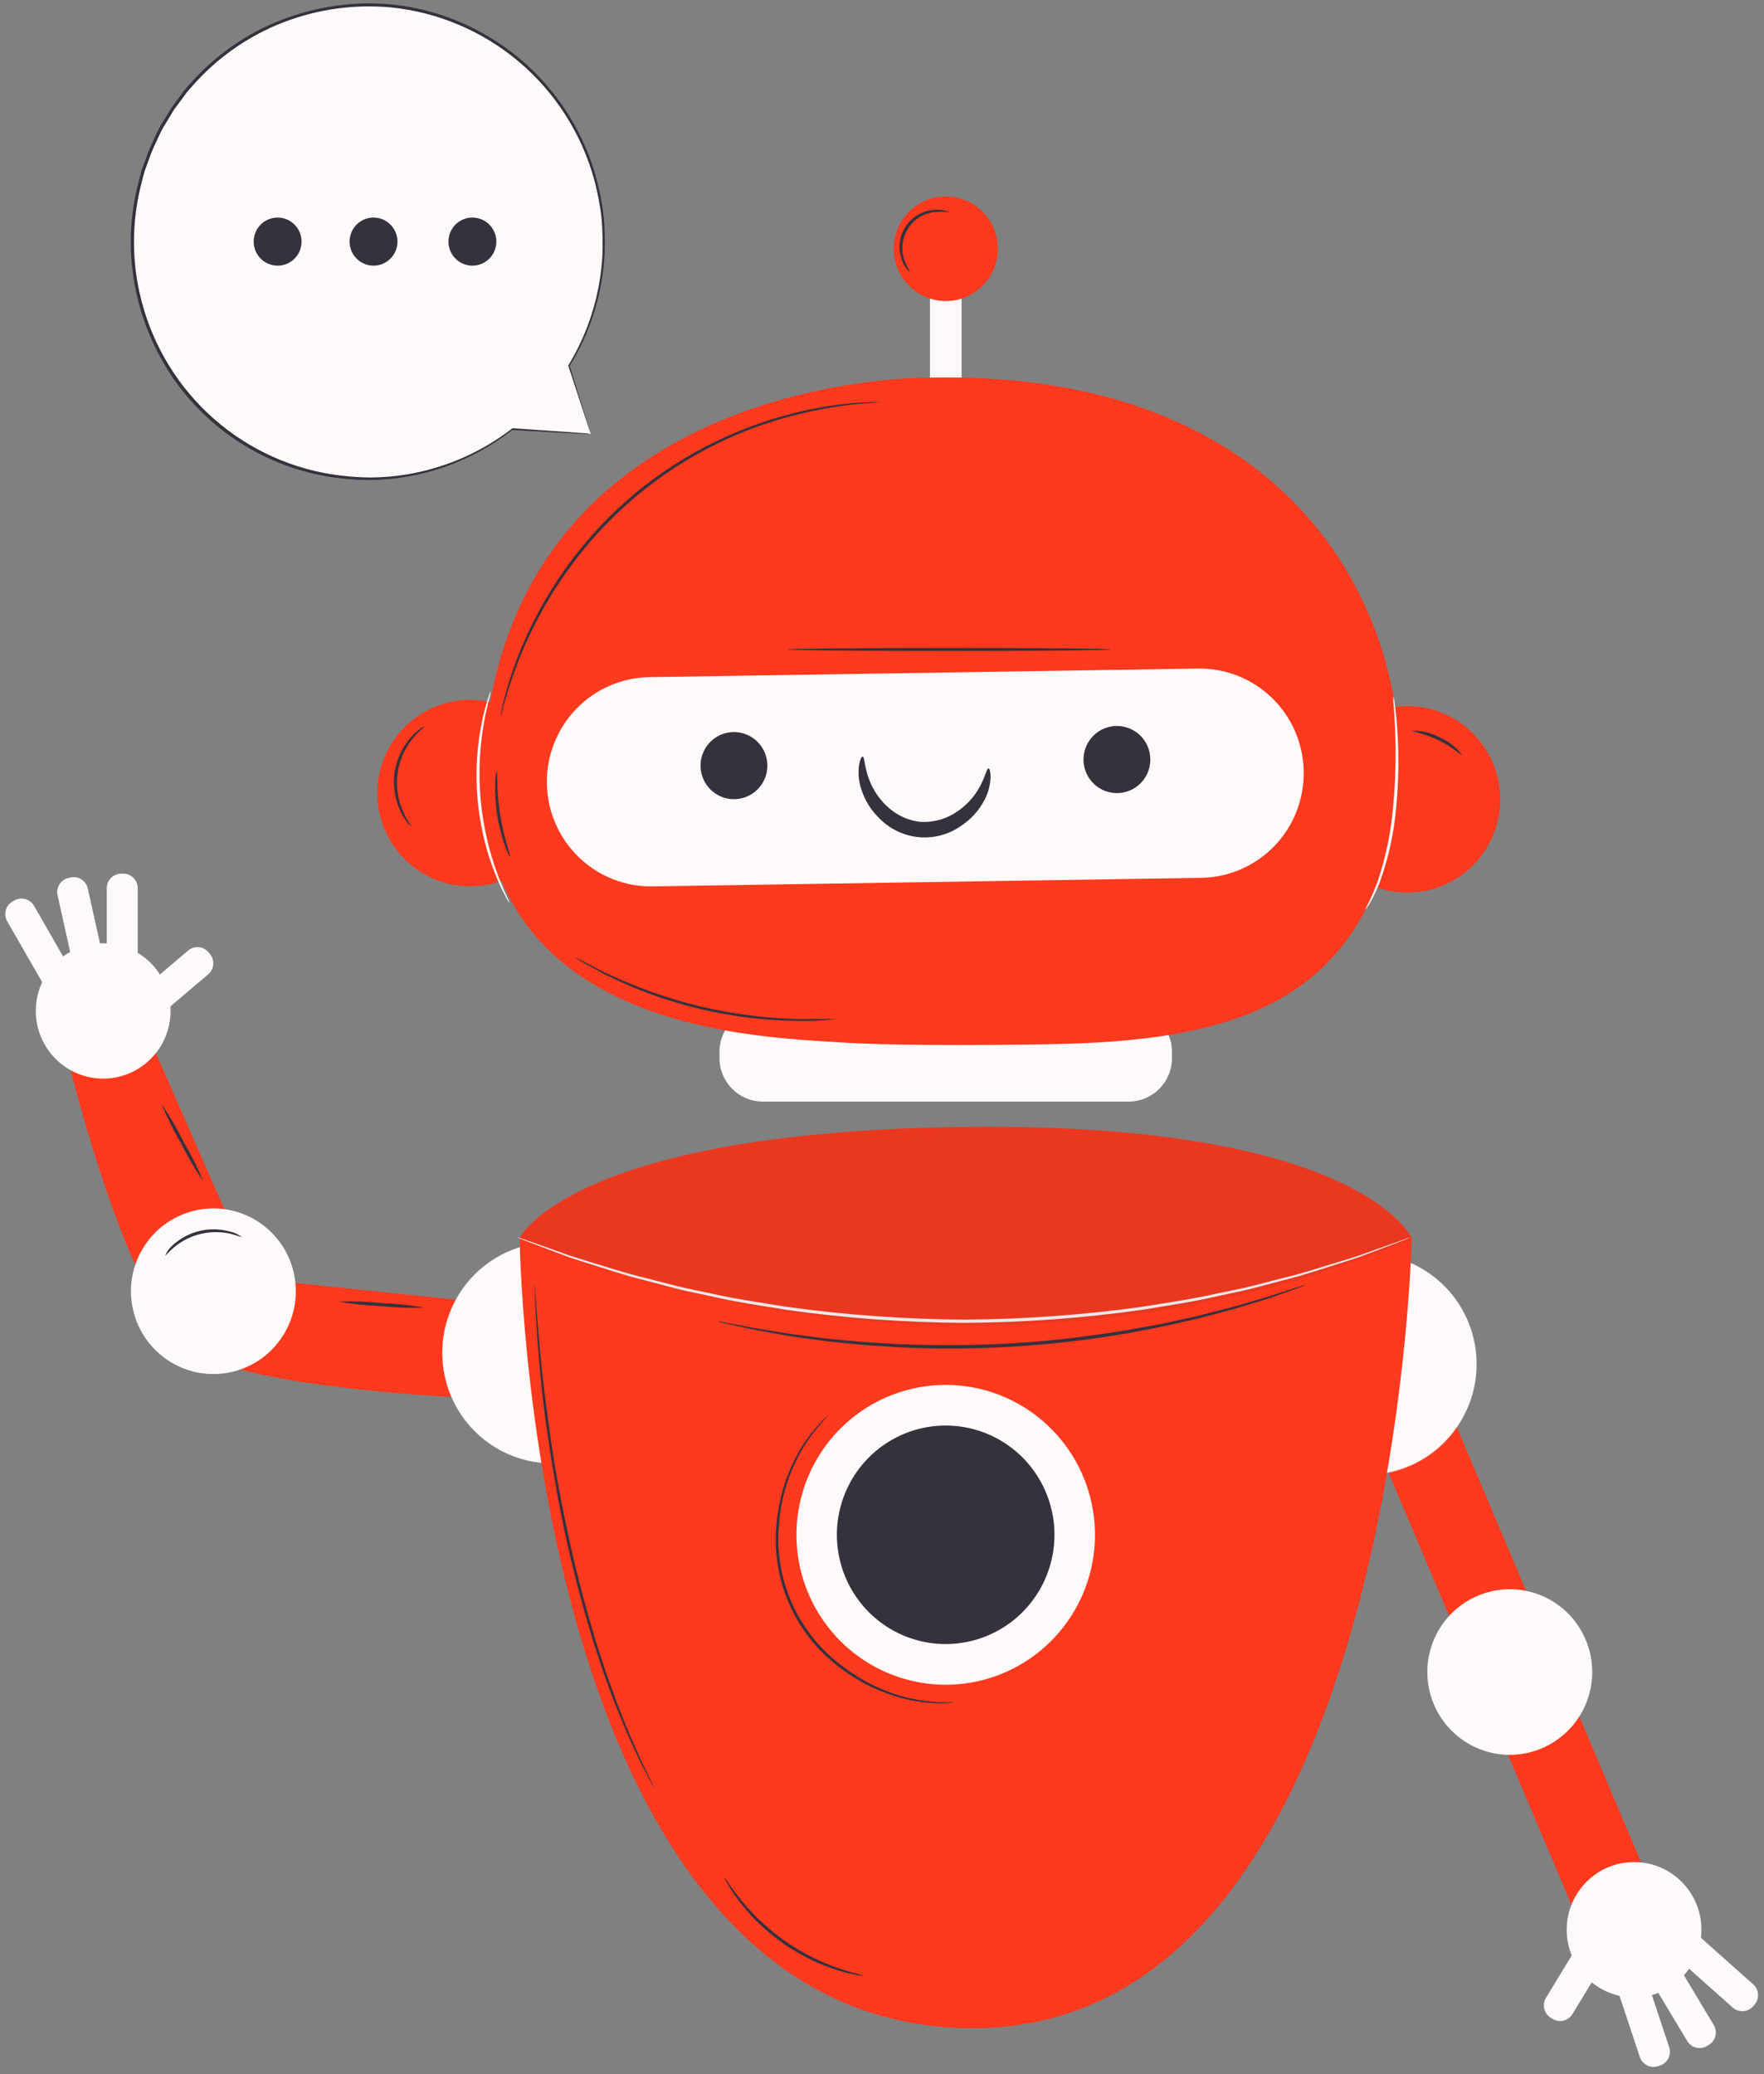<svg width="370" height="435" viewBox="0 0 370 435" fill="none" xmlns="http://www.w3.org/2000/svg">
<rect x="0" y="0" width="370" height="435" fill="#808080" stroke="none"/>
<path d="M123.925 91.024L119.359 76.709C125.854 66.125 128.171 53.484 125.856 41.271C123.541 29.057 116.761 18.155 106.848 10.708C96.935 3.261 84.607 -0.194 72.287 1.024C59.967 2.242 48.546 8.044 40.269 17.289C31.992 26.534 27.459 38.554 27.559 50.986C27.659 63.419 32.386 75.364 40.811 84.473C49.236 93.583 60.748 99.198 73.087 100.215C85.425 101.233 97.696 97.578 107.487 89.971L123.925 91.024Z" fill="#FFFAFA"/>
<path d="M123.926 91.025H122.889L119.754 90.864L107.413 90.182C107.394 90.182 107.375 90.178 107.358 90.171C107.341 90.163 107.325 90.152 107.312 90.138C107.3 90.124 107.29 90.107 107.284 90.089C107.278 90.071 107.276 90.052 107.277 90.033C107.272 90.009 107.272 89.983 107.277 89.959L107.475 90.157C98.899 96.884 88.354 100.583 77.473 100.68C74.725 100.665 71.982 100.445 69.266 100.023C56.648 98.039 45.283 91.231 37.549 81.023C33.242 75.276 30.209 68.671 28.651 61.651C26.959 54.187 27.027 46.428 28.849 38.995C29.083 38.053 29.33 37.099 29.577 36.157C29.824 35.215 30.231 34.297 30.552 33.368C30.865 32.428 31.227 31.505 31.638 30.604C32.057 29.712 32.489 28.819 32.872 27.915C33.297 27.01 33.783 26.136 34.328 25.299L35.896 22.722L37.697 20.243L38.611 19.003C38.919 18.607 39.277 18.247 39.61 17.863C44.947 11.701 51.718 6.958 59.319 4.056C66.556 1.287 74.327 0.215 82.04 0.921C89.286 1.644 96.285 3.963 102.538 7.712C113.65 14.34 121.756 25.054 125.135 37.582C125.849 40.266 126.36 43.001 126.665 45.762C126.863 48.343 126.908 50.934 126.801 53.521C126.328 61.764 123.808 69.757 119.47 76.772V76.66C120.927 81.32 122.037 84.915 122.803 87.368C123.173 88.608 123.444 89.463 123.642 90.095L123.913 91.012C123.913 91.012 123.79 90.678 123.58 90.058L122.679 87.319C121.889 84.84 120.717 81.345 119.211 76.747C119.198 76.711 119.198 76.671 119.211 76.635C123.467 69.637 125.923 61.685 126.357 53.496C126.451 50.933 126.394 48.367 126.184 45.812C125.876 43.074 125.36 40.364 124.641 37.706C121.994 28.062 116.504 19.447 108.892 12.995C101.279 6.542 91.901 2.554 81.99 1.553C74.375 0.853 66.701 1.908 59.554 4.639C52.068 7.516 45.401 12.198 40.141 18.272C39.82 18.656 39.462 19.003 39.154 19.4L38.253 20.639L36.476 23.031L34.945 25.585C34.402 26.418 33.916 27.288 33.489 28.187C33.069 29.067 32.65 29.96 32.255 30.84C31.852 31.729 31.498 32.639 31.194 33.566C30.873 34.483 30.49 35.388 30.219 36.318C29.947 37.247 29.737 38.189 29.503 39.119C27.713 46.438 27.637 54.074 29.281 61.428C31.419 71.085 36.397 79.874 43.568 86.656C50.739 93.438 59.774 97.901 69.501 99.465C72.192 99.889 74.91 100.117 77.634 100.147C80.176 100.136 82.714 99.924 85.224 99.515C93.31 98.192 100.942 94.874 107.438 89.86C107.45 89.846 107.466 89.835 107.483 89.828C107.5 89.821 107.518 89.817 107.536 89.817C107.555 89.817 107.573 89.821 107.59 89.828C107.607 89.835 107.622 89.846 107.635 89.86C107.653 89.885 107.663 89.915 107.663 89.946C107.663 89.978 107.653 90.008 107.635 90.033L107.536 89.81L119.73 90.653L122.889 90.876L123.926 91.025Z" fill="#35323D"/>
<path d="M63.256 50.67C63.256 51.667 62.962 52.643 62.41 53.472C61.858 54.302 61.073 54.948 60.155 55.33C59.238 55.712 58.228 55.812 57.253 55.617C56.279 55.423 55.384 54.942 54.681 54.237C53.979 53.531 53.501 52.632 53.307 51.654C53.113 50.675 53.212 49.661 53.593 48.739C53.973 47.818 54.617 47.03 55.443 46.476C56.269 45.921 57.24 45.626 58.233 45.626C59.564 45.629 60.84 46.161 61.781 47.107C62.723 48.052 63.253 49.333 63.256 50.67Z" fill="#35323D"/>
<path d="M83.372 50.67C83.372 51.667 83.078 52.643 82.526 53.472C81.974 54.302 81.189 54.948 80.272 55.33C79.354 55.712 78.344 55.812 77.37 55.617C76.395 55.423 75.5 54.942 74.798 54.237C74.095 53.531 73.617 52.632 73.423 51.654C73.229 50.675 73.329 49.661 73.709 48.739C74.089 47.818 74.733 47.03 75.559 46.476C76.385 45.921 77.356 45.626 78.35 45.626C79.681 45.629 80.956 46.161 81.898 47.107C82.839 48.052 83.369 49.333 83.372 50.67Z" fill="#35323D"/>
<path d="M103.439 48.154C103.934 49.018 104.164 50.01 104.098 51.005C104.032 51.999 103.674 52.952 103.069 53.743C102.465 54.534 101.64 55.127 100.7 55.447C99.76 55.767 98.747 55.801 97.788 55.543C96.829 55.286 95.967 54.748 95.312 53.999C94.657 53.251 94.238 52.323 94.107 51.335C93.976 50.347 94.14 49.342 94.577 48.447C95.015 47.552 95.707 46.808 96.565 46.307C97.137 45.974 97.769 45.758 98.424 45.67C99.079 45.583 99.745 45.626 100.384 45.797C101.023 45.969 101.621 46.265 102.145 46.67C102.67 47.074 103.109 47.578 103.439 48.154Z" fill="#35323D"/>
<path d="M105.438 273.588L53.457 268.184L31.441 218.001L14.336 222.475C14.336 222.475 26.973 275.509 41.116 283.726C55.259 291.943 103.575 293.418 103.575 293.418L105.438 273.588Z" fill="#FD391E"/>
<path d="M133.073 299.112C141.531 289.555 140.673 274.921 131.156 266.427C121.64 257.933 107.068 258.794 98.61 268.352C90.152 277.909 91.01 292.542 100.527 301.037C110.043 309.531 124.614 308.669 133.073 299.112Z" fill="#FFFAFA"/>
<path d="M115.842 306.903C110.5 306.903 105.323 305.042 101.194 301.639C97.064 298.235 94.238 293.499 93.195 288.237C92.153 282.976 92.96 277.514 95.478 272.782C97.996 268.051 102.07 264.343 107.006 262.29C111.941 260.237 117.433 259.966 122.545 261.523C127.657 263.08 132.073 266.37 135.041 270.83C138.009 275.291 139.345 280.647 138.821 285.987C138.298 291.326 135.947 296.317 132.17 300.111C130.03 302.271 127.486 303.983 124.683 305.149C121.881 306.315 118.876 306.911 115.842 306.903ZM115.842 260.599C110.514 260.593 105.35 262.443 101.228 265.833C97.106 269.223 94.282 273.944 93.237 279.19C92.192 284.437 92.991 289.885 95.497 294.606C98.004 299.328 102.063 303.03 106.983 305.083C111.903 307.136 117.379 307.412 122.479 305.864C127.579 304.317 131.987 301.041 134.952 296.596C137.917 292.15 139.255 286.81 138.739 281.484C138.222 276.159 135.883 271.178 132.12 267.391C129.989 265.234 127.453 263.523 124.659 262.357C121.864 261.191 118.868 260.594 115.842 260.599Z" fill="#FFFAFA"/>
<path d="M48.797 287.691C58.083 285.452 63.803 276.078 61.574 266.753C59.344 257.428 50.01 251.684 40.725 253.922C31.44 256.161 25.72 265.535 27.949 274.86C30.178 284.185 39.512 289.929 48.797 287.691Z" fill="#FFFAFA"/>
<path d="M31.632 222.058C37.15 216.516 37.15 207.531 31.632 201.989C26.113 196.447 17.166 196.447 11.648 201.989C6.129 207.531 6.129 216.516 11.648 222.058C17.166 227.6 26.113 227.6 31.632 222.058Z" fill="#FFFAFA"/>
<path d="M43.664 204.344L32.029 214.211L27.833 209.221L39.468 199.353C40.081 198.834 40.874 198.58 41.673 198.648C42.472 198.715 43.212 199.099 43.729 199.714L44.016 200.055C44.274 200.36 44.469 200.712 44.592 201.093C44.714 201.473 44.76 201.874 44.727 202.273C44.694 202.671 44.584 203.059 44.401 203.415C44.219 203.77 43.968 204.086 43.664 204.344Z" fill="#FFFAFA"/>
<path d="M28.886 186.272V201.145C28.886 201.26 28.84 201.371 28.759 201.452C28.678 201.533 28.568 201.579 28.454 201.579H22.826C22.712 201.579 22.602 201.533 22.521 201.452C22.44 201.371 22.394 201.26 22.394 201.145V186.272C22.394 185.467 22.713 184.695 23.28 184.125C23.847 183.556 24.616 183.236 25.418 183.236H25.862C26.664 183.236 27.433 183.556 28 184.125C28.567 184.695 28.886 185.467 28.886 186.272Z" fill="#FFFAFA"/>
<path d="M18.407 186.329L21.64 200.843C21.665 200.955 21.645 201.072 21.583 201.17C21.522 201.267 21.424 201.335 21.313 201.361L15.821 202.594C15.709 202.619 15.592 202.599 15.495 202.537C15.398 202.476 15.33 202.378 15.305 202.266L12.072 187.752C11.897 186.966 12.04 186.142 12.469 185.462C12.899 184.782 13.58 184.301 14.363 184.126L14.796 184.028C15.579 183.852 16.399 183.996 17.076 184.427C17.753 184.859 18.232 185.543 18.407 186.329Z" fill="#FFFAFA"/>
<path d="M7.134 189.966L14.538 202.846C14.596 202.945 14.611 203.064 14.582 203.175C14.552 203.286 14.479 203.381 14.38 203.438L9.507 206.264C9.407 206.322 9.29 206.337 9.179 206.308C9.068 206.278 8.974 206.205 8.917 206.105L1.512 193.225C1.111 192.528 1.002 191.699 1.21 190.921C1.417 190.143 1.924 189.48 2.619 189.077L3.003 188.854C3.698 188.452 4.523 188.342 5.298 188.551C6.072 188.759 6.733 189.268 7.134 189.966Z" fill="#FFFAFA"/>
<path d="M331.355 403.588L346.914 396.943L302.018 290.93L286.46 297.576L331.355 403.588Z" fill="#FD391E"/>
<path d="M304.249 301.061C312.479 291.305 311.275 276.696 301.56 268.431C291.846 260.166 277.299 261.374 269.069 271.131C260.839 280.887 262.043 295.496 271.757 303.761C281.472 312.026 296.019 310.817 304.249 301.061Z" fill="#FFFAFA"/>
<path d="M286.706 309.332C283.089 309.334 279.523 308.483 276.293 306.848C273.064 305.212 270.262 302.838 268.113 299.917C265.964 296.995 264.528 293.608 263.92 290.027C263.313 286.447 263.551 282.773 264.615 279.302C265.878 275.207 268.246 271.544 271.456 268.72C274.667 265.897 278.594 264.022 282.802 263.305C287.01 262.588 291.333 263.057 295.291 264.66C299.249 266.263 302.688 268.937 305.224 272.384C307.76 275.831 309.294 279.917 309.656 284.188C310.018 288.459 309.194 292.747 307.276 296.575C305.357 300.404 302.419 303.623 298.787 305.875C295.156 308.127 290.974 309.324 286.706 309.332ZM286.706 263.003C282.446 263.008 278.27 264.199 274.643 266.445C271.016 268.691 268.081 271.903 266.164 275.724C264.247 279.545 263.423 283.826 263.784 288.089C264.144 292.353 265.676 296.432 268.208 299.873C270.74 303.315 274.172 305.984 278.125 307.582C282.077 309.181 286.393 309.648 290.593 308.93C294.793 308.212 298.713 306.338 301.916 303.516C305.119 300.695 307.48 297.036 308.735 292.947C310.528 287.088 309.933 280.754 307.08 275.335C304.227 269.916 299.35 265.856 293.519 264.045C291.288 263.351 288.967 263 286.632 263.003H286.706Z" fill="#FFFAFA"/>
<path d="M333.336 355.318C335.893 346.078 330.507 336.507 321.307 333.939C312.106 331.371 302.575 336.78 300.018 346.02C297.462 355.26 302.848 364.831 312.048 367.399C321.248 369.967 330.779 364.558 333.336 355.318Z" fill="#FFFAFA"/>
<path d="M342.748 418.907C350.552 418.907 356.878 412.553 356.878 404.716C356.878 396.878 350.552 390.525 342.748 390.525C334.943 390.525 328.617 396.878 328.617 404.716C328.617 412.553 334.943 418.907 342.748 418.907Z" fill="#FFFAFA"/>
<path d="M324.266 419.007L332.179 405.969L337.732 409.368L329.82 422.407C329.402 423.094 328.73 423.587 327.951 423.777C327.171 423.967 326.349 423.838 325.664 423.419L325.285 423.187C324.944 422.98 324.647 422.708 324.411 422.386C324.176 422.064 324.006 421.698 323.911 421.31C323.816 420.921 323.799 420.518 323.86 420.123C323.921 419.728 324.059 419.349 324.266 419.007Z" fill="#FFFAFA"/>
<path d="M343.967 431.443L339.278 417.336C339.242 417.226 339.25 417.107 339.301 417.004C339.352 416.902 339.442 416.823 339.551 416.787L344.889 414.997C344.997 414.961 345.116 414.969 345.219 415.021C345.321 415.072 345.399 415.162 345.435 415.271L350.125 429.379C350.246 429.759 350.291 430.159 350.258 430.556C350.226 430.954 350.115 431.341 349.933 431.695C349.752 432.05 349.502 432.365 349.199 432.623C348.896 432.88 348.545 433.076 348.167 433.197L347.746 433.338C346.994 433.58 346.178 433.517 345.472 433.163C344.766 432.809 344.226 432.192 343.967 431.443Z" fill="#FFFAFA"/>
<path d="M353.9 428.062L346.257 415.323C346.228 415.274 346.208 415.22 346.2 415.164C346.191 415.107 346.194 415.05 346.208 414.995C346.221 414.939 346.246 414.887 346.279 414.841C346.313 414.796 346.356 414.757 346.404 414.727L351.224 411.811C351.273 411.781 351.327 411.762 351.383 411.753C351.439 411.745 351.496 411.748 351.551 411.761C351.606 411.775 351.658 411.799 351.704 411.833C351.749 411.867 351.788 411.91 351.817 411.958L359.46 424.697C359.874 425.387 359.998 426.214 359.805 426.996C359.612 427.777 359.118 428.45 358.431 428.865L358.05 429.096C357.363 429.511 356.54 429.636 355.762 429.442C354.984 429.248 354.314 428.752 353.9 428.062Z" fill="#FFFAFA"/>
<path d="M363.44 421.038L352.355 411.175C352.27 411.099 352.218 410.992 352.211 410.877C352.204 410.762 352.243 410.649 352.319 410.563L356.042 406.342C356.118 406.256 356.225 406.204 356.34 406.197C356.454 406.19 356.566 406.229 356.652 406.305L367.737 416.168C368.337 416.702 368.701 417.453 368.75 418.257C368.798 419.061 368.527 419.851 367.995 420.454L367.7 420.788C367.167 421.387 366.42 421.75 365.622 421.797C364.823 421.843 364.039 421.571 363.44 421.038Z" fill="#FFFAFA"/>
<path d="M108.993 259.632C108.993 259.632 110.659 422.167 201.478 425.339C292.297 428.512 296.11 260.797 296.11 259.632C296.11 259.632 285.386 235.402 202.551 236.344C119.717 237.286 108.993 259.632 108.993 259.632Z" fill="#FD391E"/>
<path d="M159.987 231.027H236.749C241.759 231.027 245.82 226.949 245.82 221.918V220.591C245.82 215.56 241.759 211.482 236.749 211.482H159.987C154.977 211.482 150.916 215.56 150.916 220.591V221.918C150.916 226.949 154.977 231.027 159.987 231.027Z" fill="#FFFAFA"/>
<path d="M195.06 86.501H201.688V52.851H195.06V86.501Z" fill="#FFFAFA"/>
<path d="M299.707 186.678C310.171 184.18 316.637 173.636 314.15 163.128C311.663 152.619 301.164 146.125 290.701 148.623C280.237 151.12 273.77 161.664 276.257 172.173C278.744 182.681 289.243 189.175 299.707 186.678Z" fill="#FD391E"/>
<path d="M102.929 185.407C113.418 183.018 119.992 172.542 117.613 162.008C115.234 151.474 104.802 144.872 94.313 147.261C83.824 149.65 77.249 160.127 79.629 170.661C82.008 181.194 92.44 187.797 102.929 185.407Z" fill="#FD391E"/>
<path d="M194.517 79.201C194.517 79.201 115.336 78.247 102.822 147.17C90.308 216.092 157.247 217.332 176.512 218.633C185.237 219.228 203.921 219.29 220.409 218.993C256.915 218.36 282.708 211.271 291.482 177.262C292.527 173.274 293.185 169.194 293.445 165.079C295.752 127.748 270.663 77.367 194.517 79.201Z" fill="#FD391E"/>
<path d="M251.953 184.103L136.921 185.9C134.051 185.951 131.199 185.433 128.528 184.376C125.858 183.318 123.421 181.743 121.358 179.738C119.294 177.734 117.645 175.341 116.503 172.696C115.362 170.05 114.752 167.205 114.707 164.323C114.658 161.44 115.175 158.575 116.229 155.893C117.283 153.211 118.854 150.764 120.85 148.692C122.847 146.62 125.231 144.964 127.866 143.818C130.5 142.672 133.334 142.059 136.205 142.013L251.238 140.216C254.108 140.164 256.961 140.681 259.632 141.737C262.303 142.794 264.741 144.37 266.804 146.375C268.868 148.379 270.517 150.773 271.658 153.419C272.799 156.065 273.408 158.911 273.452 161.794C273.502 164.678 272.986 167.543 271.932 170.226C270.879 172.908 269.308 175.356 267.311 177.428C265.314 179.501 262.93 181.157 260.295 182.302C257.659 183.448 254.825 184.06 251.953 184.103Z" fill="#FFFAFA"/>
<path d="M160.826 161.931C160.558 163.297 159.893 164.552 158.915 165.539C157.937 166.525 156.69 167.199 155.331 167.473C153.972 167.748 152.562 167.612 151.28 167.082C149.998 166.552 148.902 165.653 148.129 164.497C147.356 163.341 146.941 161.982 146.938 160.589C146.935 159.197 147.342 157.835 148.109 156.676C148.877 155.516 149.969 154.611 151.248 154.075C152.528 153.539 153.937 153.396 155.297 153.664C156.201 153.842 157.06 154.197 157.827 154.709C158.594 155.221 159.253 155.879 159.767 156.647C160.28 157.415 160.638 158.276 160.82 159.183C161.002 160.09 161.004 161.023 160.826 161.931Z" fill="#35323D"/>
<path d="M241.155 160.642C240.89 162.009 240.226 163.266 239.249 164.254C238.272 165.243 237.025 165.918 235.666 166.195C234.307 166.471 232.896 166.336 231.613 165.808C230.33 165.279 229.232 164.38 228.458 163.224C227.684 162.068 227.269 160.708 227.265 159.315C227.261 157.923 227.668 156.56 228.435 155.4C229.203 154.24 230.296 153.334 231.576 152.798C232.856 152.262 234.265 152.119 235.626 152.387C237.448 152.747 239.054 153.818 240.091 155.366C241.127 156.913 241.51 158.811 241.155 160.642Z" fill="#35323D"/>
<path d="M229.591 324.18C229.14 330.382 226.868 336.311 223.063 341.217C219.257 346.122 214.088 349.784 208.21 351.739C202.332 353.695 196.008 353.856 190.039 352.202C184.07 350.549 178.723 347.155 174.674 342.449C170.625 337.744 168.057 331.938 167.294 325.767C166.53 319.596 167.606 313.336 170.386 307.779C173.165 302.222 177.522 297.617 182.907 294.547C188.292 291.476 194.463 290.079 200.639 290.531C208.92 291.14 216.622 295.026 222.051 301.336C227.481 307.646 230.193 315.863 229.591 324.18Z" fill="#FFFAFA"/>
<path d="M221.113 323.56C220.783 328.081 219.127 332.402 216.352 335.976C213.577 339.551 209.809 342.219 205.525 343.644C201.24 345.068 196.631 345.184 192.281 343.978C187.93 342.771 184.034 340.296 181.084 336.866C178.134 333.435 176.264 329.204 175.709 324.705C175.154 320.207 175.94 315.645 177.967 311.595C179.994 307.546 183.171 304.191 187.097 301.955C191.022 299.718 195.52 298.702 200.022 299.033C203.011 299.251 205.927 300.059 208.606 301.41C211.284 302.761 213.67 304.629 215.629 306.907C217.588 309.185 219.08 311.828 220.021 314.685C220.962 317.543 221.333 320.559 221.113 323.56Z" fill="#35323D"/>
<path d="M206.104 59.926C210.369 55.642 210.369 48.697 206.104 44.413C201.839 40.13 194.923 40.13 190.658 44.414C186.393 48.697 186.393 55.642 190.658 59.926C194.923 64.209 201.839 64.209 206.104 59.926Z" fill="#FD391E"/>
<path d="M180.93 158.683C181.448 158.745 181.189 161.162 182.719 164.471C183.586 166.371 184.849 168.061 186.421 169.429C188.265 171.058 190.56 172.083 192.999 172.366C195.451 172.525 197.894 171.938 200.009 170.681C201.799 169.635 203.347 168.22 204.551 166.529C206.649 163.591 206.834 161.125 207.352 161.162C207.562 161.162 207.772 161.782 207.772 162.947C207.725 164.607 207.303 166.234 206.538 167.706C205.388 169.931 203.688 171.822 201.601 173.197C199.021 175.022 195.879 175.867 192.736 175.578C189.593 175.29 186.655 173.888 184.447 171.623C182.645 169.892 181.318 167.723 180.596 165.327C180.082 163.727 179.947 162.03 180.201 160.369C180.411 159.216 180.732 158.646 180.93 158.683Z" fill="#35323D"/>
<path d="M286.361 190.796C286.237 190.796 287.656 188.565 289.026 184.661C290.73 179.548 291.807 174.246 292.235 168.871C292.729 163.516 292.853 158.132 292.605 152.759C292.519 150.689 292.42 149.041 292.321 147.801C292.238 147.202 292.217 146.596 292.26 145.992C292.418 146.576 292.521 147.173 292.568 147.777C292.741 148.929 292.914 150.603 293.062 152.734C293.449 158.15 293.387 163.589 292.877 168.995C292.442 174.42 291.293 179.763 289.458 184.884C288.877 186.429 288.176 187.925 287.36 189.358C287.069 189.866 286.734 190.347 286.361 190.796Z" fill="#FFFAFA"/>
<path d="M102.97 144.864C102.9 145.466 102.772 146.059 102.588 146.636C102.427 147.194 102.254 147.876 102.094 148.694C101.933 149.512 101.687 150.404 101.539 151.433C101.106 153.822 100.817 156.235 100.675 158.658C100.509 161.624 100.55 164.598 100.798 167.557C101.074 170.512 101.552 173.444 102.23 176.332C102.796 178.695 103.505 181.021 104.352 183.298C104.686 184.277 105.068 185.132 105.377 185.9C105.685 186.669 105.981 187.313 106.228 187.834C106.51 188.369 106.741 188.929 106.919 189.507C106.568 189.016 106.262 188.493 106.006 187.945C105.657 187.326 105.34 186.689 105.056 186.037C104.71 185.293 104.291 184.438 103.933 183.459C103.016 181.188 102.258 178.857 101.662 176.481C100.94 173.565 100.436 170.599 100.156 167.607C99.905 164.618 99.88 161.614 100.082 158.621C100.254 156.176 100.593 153.745 101.094 151.346C101.279 150.317 101.539 149.413 101.748 148.607C101.958 147.801 102.156 147.12 102.341 146.562C102.504 145.98 102.715 145.412 102.97 144.864Z" fill="#FFFAFA"/>
<path d="M108.573 259.496L109.042 259.632L110.424 260.103L115.682 261.962L119.483 263.326C120.877 263.797 122.42 264.243 124.061 264.751C127.356 265.73 131.071 267.007 135.292 267.998L141.87 269.696C144.165 270.279 146.584 270.712 149.077 271.258C154.013 272.398 159.431 273.179 165.121 274.096C177.424 275.791 189.824 276.681 202.243 276.761C214.662 276.687 227.062 275.797 239.365 274.096C245.018 273.179 250.398 272.41 255.409 271.258C257.877 270.725 260.345 270.291 262.616 269.708L269.206 268.01C273.415 267.019 277.13 265.742 280.425 264.763C282.066 264.255 283.609 263.809 285.003 263.338L288.804 261.975L294.062 260.116L295.444 259.645C295.599 259.583 295.761 259.537 295.925 259.508L295.469 259.707L294.111 260.239L288.891 262.21L285.003 263.673C283.621 264.156 282.078 264.615 280.437 265.147C277.142 266.164 273.44 267.465 269.219 268.494L262.629 270.229C260.345 270.824 257.914 271.27 255.421 271.828C250.485 272.993 245.055 273.786 239.378 274.728C227.049 276.465 214.618 277.372 202.169 277.442C189.724 277.363 177.297 276.452 164.973 274.716C159.308 273.786 153.865 272.98 148.929 271.815C146.461 271.258 143.992 270.812 141.722 270.217L135.131 268.481C130.911 267.453 127.208 266.151 123.913 265.135C122.272 264.602 120.742 264.144 119.347 263.66L115.558 262.235L110.338 260.264L108.98 259.731C108.837 259.666 108.701 259.587 108.573 259.496Z" fill="#FFFAFA"/>
<g opacity="0.3">
<path opacity="0.3" d="M108.993 259.632C108.993 259.632 119.717 237.323 202.551 236.344C285.386 235.365 296.11 259.632 296.11 259.632C296.11 259.632 212.511 301.016 108.993 259.632Z" fill="#35323D"/>
</g>
<path d="M184.484 84.357C184.389 84.366 184.294 84.366 184.2 84.357L183.373 84.444C182.633 84.518 181.547 84.543 180.152 84.704C176.217 85.087 172.313 85.737 168.465 86.65C148.564 91.227 131.011 102.941 119.1 119.593C113.346 127.595 108.989 136.522 106.216 145.992C105.784 147.331 105.549 148.396 105.34 149.103L105.105 149.921C105.083 150.015 105.05 150.107 105.006 150.194C104.99 150.099 104.99 150.003 105.006 149.909C105.006 149.685 105.105 149.413 105.179 149.078C105.352 148.359 105.537 147.281 105.932 145.918C106.962 142.067 108.282 138.301 109.881 134.652C115.156 122.524 123.187 111.806 133.33 103.357C143.515 94.971 155.514 89.097 168.366 86.204C172.236 85.32 176.168 84.736 180.127 84.456C181.534 84.332 182.596 84.344 183.361 84.307H184.2C184.397 84.332 184.484 84.344 184.484 84.357Z" fill="#35323D"/>
<path d="M107.018 179.765C106.524 178.998 106.141 178.163 105.883 177.287C104.419 173.145 103.737 168.765 103.871 164.372C103.836 163.46 103.944 162.548 104.192 161.67C104.389 161.67 104.118 165.81 104.908 170.817C105.698 175.824 107.203 179.691 107.018 179.765Z" fill="#35323D"/>
<path d="M86.248 173.358C86.248 173.358 85.964 173.159 85.581 172.688C85.036 172.021 84.568 171.293 84.187 170.52C82.869 167.957 82.365 165.051 82.742 162.193C83.119 159.334 84.36 156.66 86.297 154.531C86.865 153.879 87.507 153.297 88.21 152.796C88.452 152.592 88.728 152.432 89.025 152.325C89.099 152.424 87.988 153.18 86.643 154.804C84.877 156.927 83.748 159.51 83.385 162.252C83.022 164.995 83.442 167.784 84.594 170.296C85.458 172.267 86.334 173.283 86.248 173.358Z" fill="#35323D"/>
<path d="M199.084 44.523C198.121 44.416 197.15 44.395 196.184 44.461C195.033 44.562 193.92 44.927 192.931 45.527C191.942 46.128 191.103 46.947 190.479 47.924C189.855 48.9 189.461 50.007 189.329 51.16C189.197 52.313 189.33 53.481 189.717 54.574C190.05 55.481 190.463 56.356 190.951 57.189C190.951 57.189 190.704 57.041 190.358 56.644C189.884 56.07 189.509 55.421 189.248 54.723C188.777 53.566 188.591 52.311 188.705 51.066C188.819 49.821 189.23 48.622 189.903 47.571C190.576 46.519 191.491 45.645 192.572 45.024C193.652 44.403 194.866 44.053 196.11 44.002C196.848 43.951 197.59 44.022 198.306 44.213C198.862 44.3 199.084 44.485 199.084 44.523Z" fill="#35323D"/>
<path d="M306.65 158.324C306.514 158.473 304.601 156.626 301.713 155.238C298.825 153.85 296.197 153.441 296.221 153.242C298.233 153.192 300.222 153.68 301.985 154.655C303.84 155.435 305.452 156.702 306.65 158.324Z" fill="#35323D"/>
<path d="M137.377 375.305C137.321 375.231 137.272 375.152 137.229 375.07L136.822 374.338C136.452 373.632 135.958 372.69 135.316 371.488C134.996 370.868 134.65 370.174 134.255 369.43L133.095 366.952C132.256 365.154 131.318 363.109 130.392 360.755C129.923 359.602 129.43 358.387 128.911 357.136C128.393 355.884 127.949 354.52 127.443 353.145C126.381 350.406 125.48 347.394 124.431 344.271C122.494 337.95 120.593 330.947 118.927 323.511C117.261 316.074 116.052 308.898 115.064 302.367C114.077 295.835 113.435 289.973 113.041 284.941C112.806 282.462 112.658 280.206 112.535 278.223C112.411 276.24 112.3 274.505 112.263 273.142C112.226 271.778 112.189 270.725 112.152 269.932V269.101C112.139 269.007 112.139 268.911 112.152 268.816C112.166 268.911 112.166 269.007 112.152 269.101L112.226 269.932C112.226 270.712 112.362 271.791 112.448 273.129C112.535 274.468 112.658 276.228 112.831 278.198C113.004 280.169 113.164 282.425 113.435 284.904C113.88 289.861 114.67 295.761 115.595 302.255C116.521 308.75 117.866 315.888 119.495 323.325C121.124 330.761 123.037 337.751 124.925 344.06C125.974 347.183 126.85 350.183 127.887 352.922C128.381 354.31 128.85 355.636 129.319 356.912L130.75 360.556C131.639 362.874 132.552 364.931 133.367 366.753L134.477 369.232C134.835 369.988 135.181 370.682 135.489 371.314L136.871 374.214L137.217 374.97C137.292 375.07 137.346 375.184 137.377 375.305Z" fill="#35323D"/>
<path d="M89.086 274.257C86.075 274.371 83.06 274.264 80.065 273.935C77.055 273.829 74.057 273.51 71.093 272.981C74.104 272.866 77.119 272.974 80.114 273.303C83.124 273.408 86.122 273.727 89.086 274.257Z" fill="#35323D"/>
<path d="M42.659 247.796C40.908 245.235 39.337 242.556 37.957 239.777C36.392 237.1 35.015 234.317 33.835 231.448C35.58 234.014 37.147 236.697 38.524 239.48C40.097 242.15 41.478 244.929 42.659 247.796Z" fill="#35323D"/>
<path d="M181.189 414.383C180.703 414.374 180.219 414.316 179.745 414.21C178.439 413.976 177.149 413.662 175.882 413.268C174 412.692 172.161 411.984 170.378 411.148C168.206 410.097 166.119 408.879 164.133 407.504C162.17 406.096 160.322 404.534 158.604 402.832C157.214 401.433 155.927 399.933 154.754 398.345C153.95 397.286 153.221 396.172 152.57 395.011C152.303 394.604 152.084 394.167 151.916 393.71C152.014 393.648 153.051 395.445 155.112 398.073C156.323 399.6 157.63 401.049 159.024 402.411C162.44 405.743 166.36 408.513 170.637 410.615C172.385 411.463 174.181 412.204 176.018 412.834C179.177 413.9 181.214 414.259 181.189 414.383Z" fill="#35323D"/>
<path d="M200.12 357.049C199.835 357.099 199.546 357.128 199.256 357.136C198.436 357.205 197.612 357.23 196.788 357.21C193.719 357.142 190.675 356.646 187.742 355.735C185.716 355.101 183.743 354.305 181.843 353.355C179.664 352.23 177.598 350.898 175.672 349.377C171.211 345.935 167.695 341.411 165.454 336.229C163.213 331.047 162.321 325.379 162.862 319.755C163.063 317.315 163.497 314.899 164.158 312.542C164.749 310.498 165.513 308.507 166.441 306.593C167.78 303.817 169.5 301.242 171.55 298.946C172.1 298.318 172.685 297.722 173.303 297.161C173.507 296.956 173.726 296.765 173.957 296.591C173.957 296.591 173.142 297.471 171.735 299.07C169.761 301.402 168.101 303.986 166.799 306.754C164.858 310.834 163.702 315.245 163.393 319.755C162.893 325.279 163.783 330.84 165.983 335.927C168.183 341.015 171.621 345.465 175.981 348.869C177.85 350.38 179.858 351.708 181.979 352.835C183.837 353.819 185.773 354.648 187.767 355.314C190.656 356.255 193.656 356.809 196.689 356.962C198.923 357.049 200.12 356.974 200.12 357.049Z" fill="#35323D"/>
<path d="M50.705 259.446C50.705 259.545 49.755 259.087 48.237 258.727C46.206 258.281 44.1 258.302 42.078 258.789C40.056 259.277 38.17 260.217 36.562 261.541C35.328 262.57 34.736 263.388 34.649 263.326C34.988 262.505 35.512 261.776 36.179 261.194C37.781 259.718 39.731 258.677 41.846 258.169C43.96 257.662 46.168 257.705 48.261 258.294C49.154 258.484 49.99 258.878 50.705 259.446Z" fill="#35323D"/>
<path d="M232.948 136.213C232.948 136.387 217.793 136.535 199.108 136.535C180.424 136.535 165.256 136.387 165.256 136.213C165.256 136.04 180.411 135.891 199.108 135.891C217.805 135.891 232.948 136.015 232.948 136.213Z" fill="#35323D"/>
<path d="M175.191 213.713C175.006 213.765 174.815 213.794 174.623 213.799L172.97 213.948C172.254 214.01 171.377 214.06 170.353 214.084C169.329 214.109 168.169 214.159 166.885 214.084C164.306 214.084 161.245 213.899 157.852 213.539C154.179 213.11 150.533 212.477 146.93 211.643C143.335 210.777 139.792 209.709 136.316 208.445C133.484 207.404 130.708 206.217 127.998 204.888C126.764 204.343 125.814 203.773 124.913 203.289C124.012 202.806 123.247 202.372 122.63 202.05L121.21 201.182C121.042 201.089 120.885 200.976 120.741 200.848C120.741 200.848 120.939 200.848 121.272 201.071L122.753 201.827C123.382 202.174 124.16 202.583 125.073 203.066C125.986 203.55 127.023 204.045 128.196 204.566C130.516 205.657 133.342 206.822 136.526 207.974C143.446 210.466 150.625 212.162 157.926 213.031C161.282 213.428 164.331 213.651 166.885 213.713C168.119 213.787 169.354 213.713 170.353 213.713C171.353 213.713 172.241 213.713 172.957 213.713H174.611C174.803 213.68 174.999 213.68 175.191 213.713Z" fill="#35323D"/>
<path d="M273.711 269.56C273.62 269.62 273.52 269.666 273.415 269.696L272.526 270.031L269.095 271.27C267.602 271.816 265.776 272.448 263.616 273.08C261.456 273.712 259.025 274.53 256.273 275.224L251.978 276.364C250.485 276.748 248.905 277.071 247.288 277.455C244.055 278.236 240.55 278.855 236.873 279.562C220.854 282.364 204.574 283.365 188.334 282.549C184.632 282.313 181.041 282.127 177.733 281.743C176.08 281.57 174.475 281.446 172.945 281.235L168.539 280.628C165.725 280.293 163.208 279.785 160.999 279.388C158.79 278.992 156.877 278.62 155.334 278.26L151.78 277.467L150.854 277.244C150.747 277.226 150.643 277.193 150.546 277.145C150.657 277.136 150.768 277.136 150.879 277.145L151.804 277.306L155.383 277.988C156.938 278.298 158.839 278.657 161.06 278.992C163.282 279.326 165.787 279.81 168.601 280.119L172.994 280.677C174.525 280.876 176.129 280.987 177.783 281.148C181.078 281.508 184.632 281.669 188.359 281.892C195.826 282.202 204.033 282.214 212.647 281.706C221.261 281.198 229.394 280.119 236.761 278.905C240.464 278.223 243.944 277.665 247.177 276.872C248.794 276.5 250.374 276.191 251.867 275.819L256.162 274.716C258.914 274.059 261.345 273.29 263.505 272.671C265.665 272.051 267.516 271.431 269.009 270.973L272.477 269.857L273.39 269.585L273.711 269.56Z" fill="#35323D"/>
</svg>

